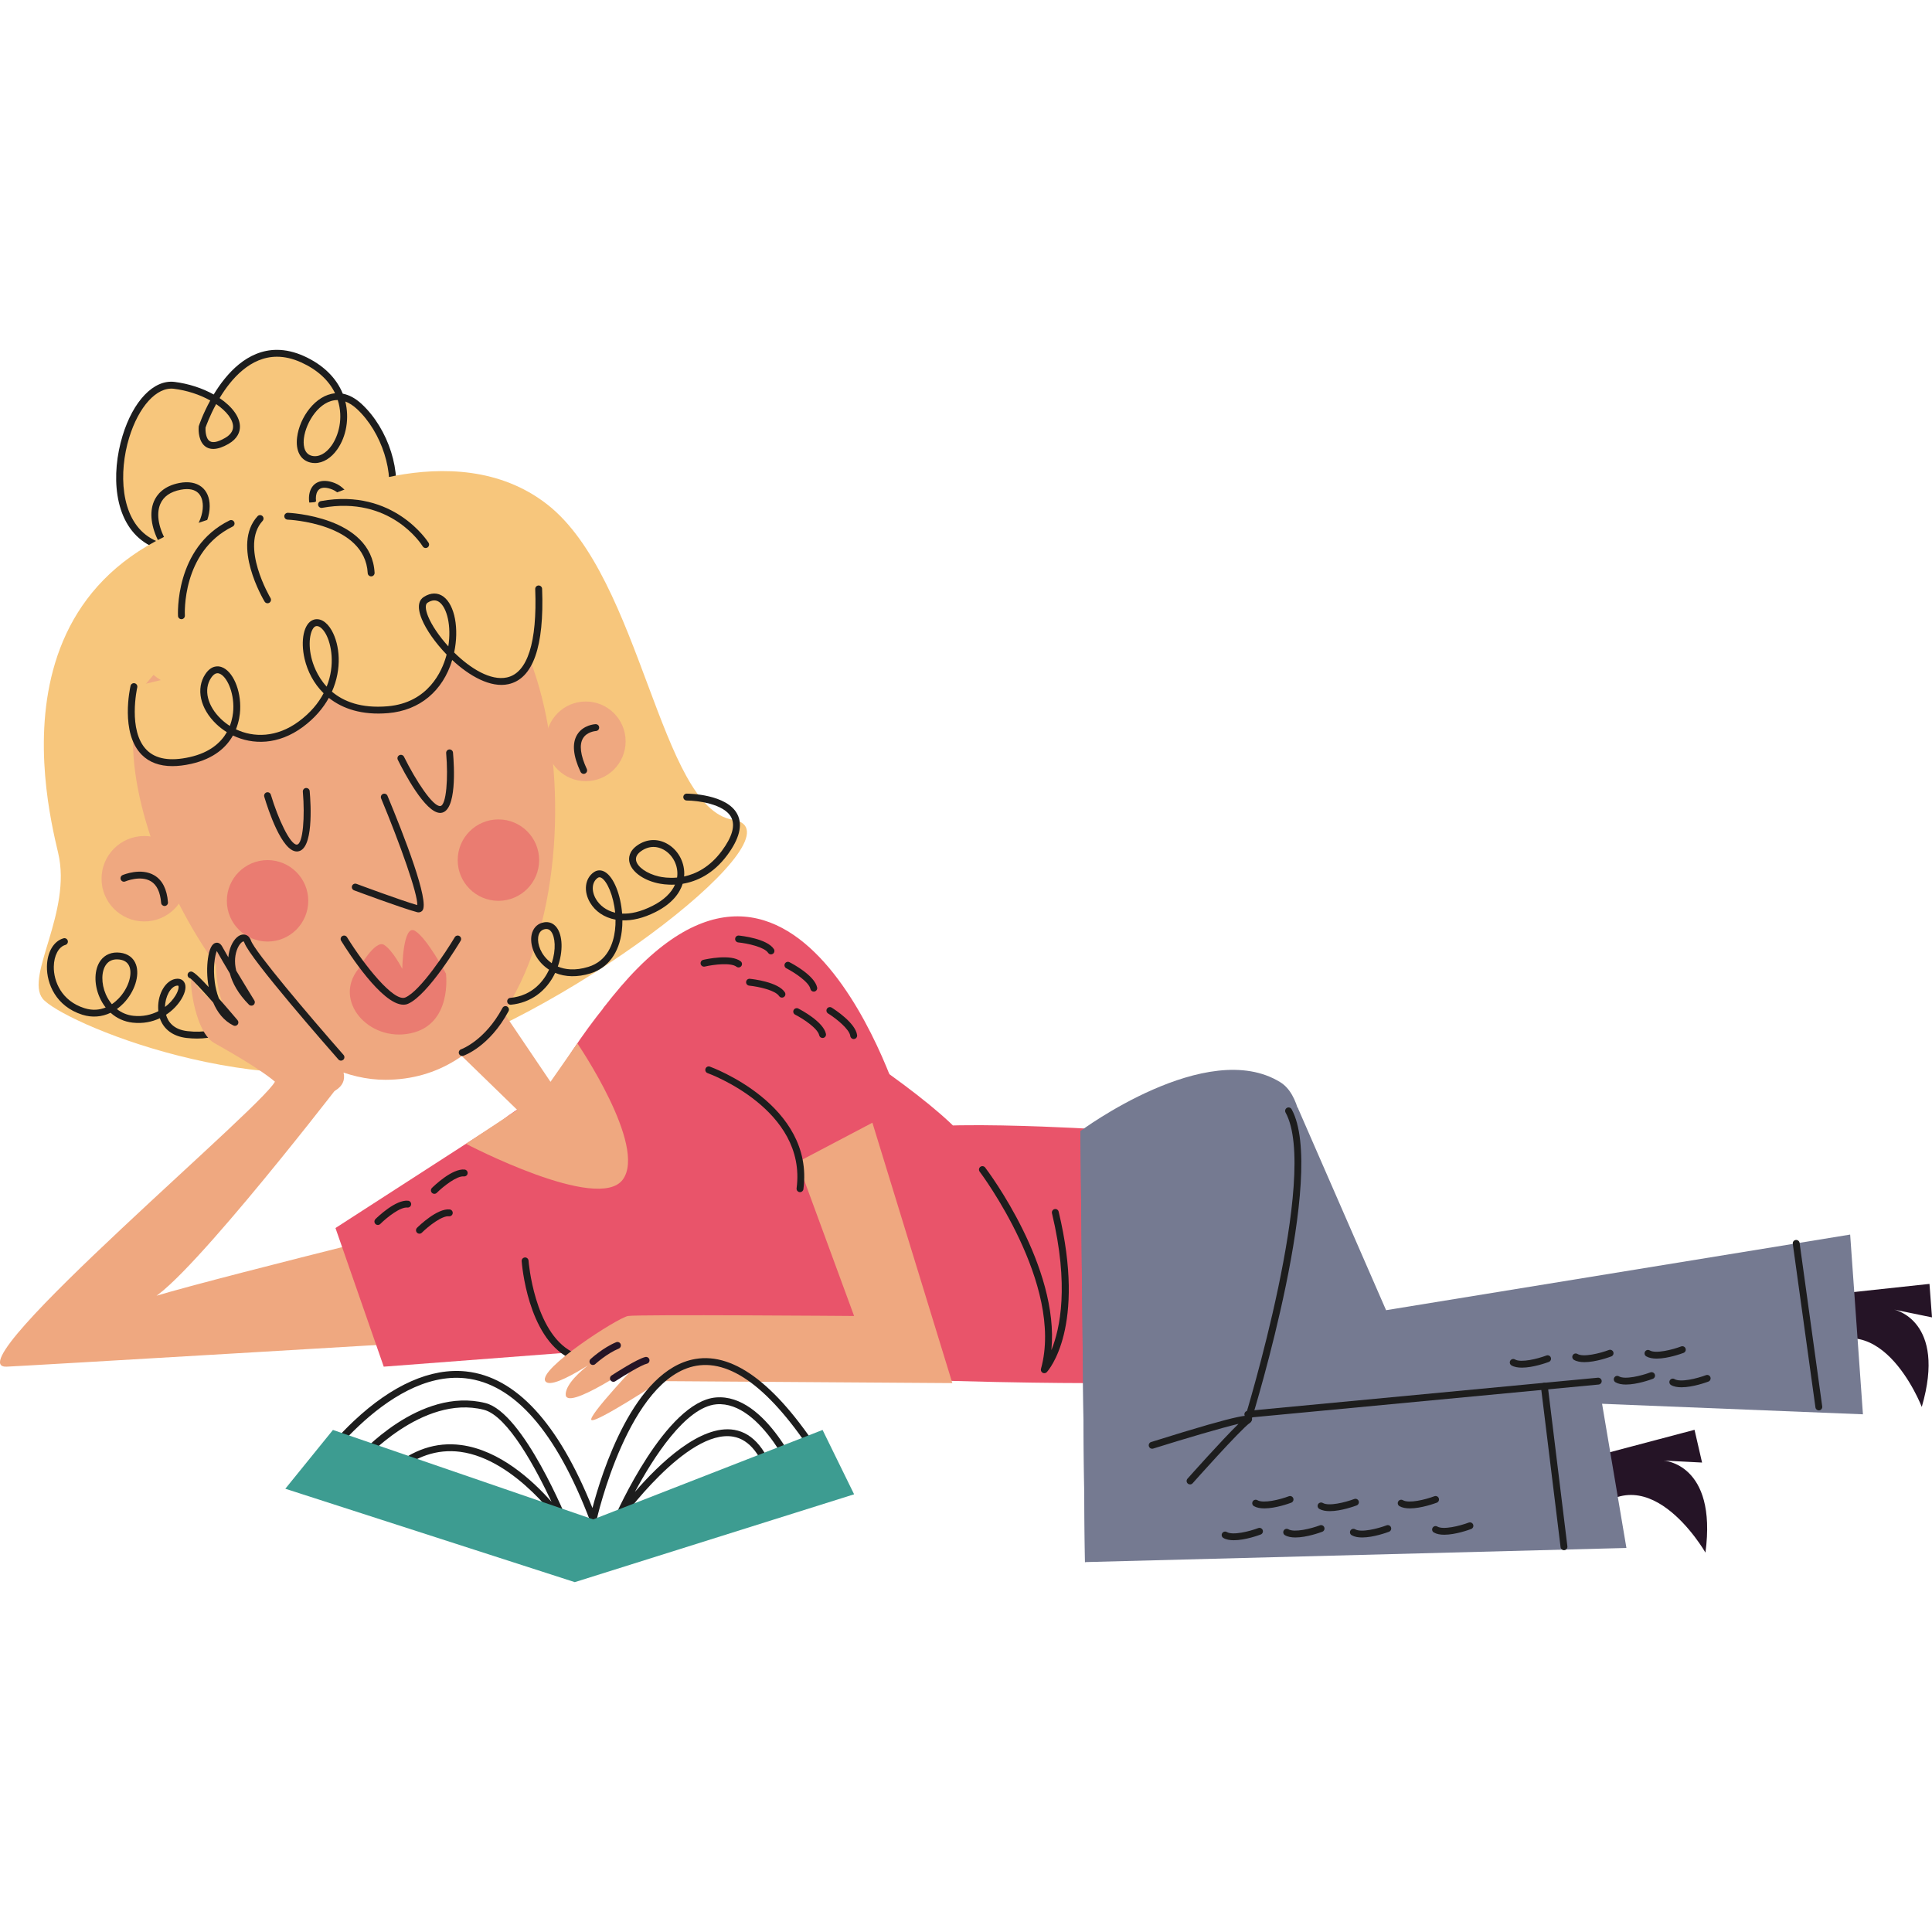 <svg width="72" height="72" viewBox="0 0 72 72" fill="none" xmlns="http://www.w3.org/2000/svg">
<g clip-path="url(#clip0_571_10907)">
<path d="M7.532 15.911C7.532 15.911 8.742 12.245 11.272 13.386C13.803 14.527 12.694 17.387 11.588 17.11C10.482 16.833 11.865 13.738 13.387 15.147C14.91 16.557 15.198 19.557 13.364 19.875C11.529 20.193 11.068 17.571 12.435 18.125C13.803 18.678 13.125 22.482 11.084 21.881C9.043 21.28 8.259 19.047 9.693 19.324C11.127 19.601 10.386 22.408 8.233 21.881C6.08 21.353 4.782 18.494 6.709 18.125C8.637 17.756 7.445 21.441 5.458 20.106C3.471 18.771 4.786 14.147 6.492 14.36C8.197 14.573 9.467 15.846 8.452 16.432C7.438 17.018 7.532 15.911 7.532 15.911Z" fill="#F7C67C"/>
<path d="M8.754 22.075C8.576 22.075 8.391 22.052 8.202 22.005C7.381 21.804 6.602 21.247 6.107 20.511C5.868 20.474 5.627 20.373 5.386 20.212C4.223 19.43 4.136 17.655 4.567 16.241C4.962 14.944 5.729 14.135 6.508 14.233C7.025 14.298 7.537 14.463 7.964 14.702C8.438 13.918 9.216 13.038 10.321 13.038C10.646 13.038 10.984 13.116 11.325 13.269C12.032 13.588 12.531 14.072 12.774 14.671C13.014 14.717 13.25 14.845 13.475 15.053C14.486 15.99 15.006 17.643 14.659 18.818C14.465 19.472 14.013 19.893 13.386 20.001C13.34 20.009 13.294 20.015 13.25 20.02C13.117 21.058 12.49 22.073 11.508 22.073C11.359 22.073 11.204 22.05 11.048 22.004C10.691 21.899 10.355 21.741 10.048 21.535C9.713 21.884 9.258 22.075 8.754 22.075L8.754 22.075ZM6.429 20.522C6.891 21.13 7.561 21.584 8.263 21.756C8.432 21.798 8.597 21.819 8.754 21.819H8.754C9.174 21.819 9.554 21.665 9.839 21.383C9.131 20.827 8.708 20.044 8.866 19.556C8.912 19.413 9.051 19.173 9.466 19.173C9.543 19.173 9.628 19.181 9.717 19.198C10.09 19.27 10.364 19.504 10.488 19.856C10.648 20.309 10.537 20.888 10.213 21.337C10.492 21.521 10.797 21.663 11.12 21.758C11.253 21.797 11.384 21.817 11.508 21.817C12.329 21.817 12.861 20.939 12.991 20.029C12.448 20.006 11.985 19.727 11.712 19.255C11.493 18.876 11.452 18.456 11.608 18.187C11.763 17.919 12.088 17.846 12.484 18.006C13.015 18.221 13.317 18.9 13.274 19.759C13.296 19.756 13.319 19.753 13.342 19.749C14.016 19.632 14.296 19.138 14.413 18.745C14.729 17.674 14.231 16.102 13.301 15.241C13.158 15.109 13.014 15.017 12.869 14.963C13.022 15.578 12.913 16.256 12.571 16.745C12.344 17.07 12.04 17.257 11.739 17.257H11.739C11.678 17.257 11.617 17.25 11.557 17.235C11.192 17.143 11.011 16.794 11.072 16.299C11.164 15.551 11.76 14.721 12.487 14.657C12.255 14.17 11.82 13.774 11.22 13.503C10.912 13.364 10.61 13.294 10.321 13.294C9.334 13.294 8.621 14.109 8.183 14.836C8.665 15.16 8.947 15.555 8.942 15.908C8.94 16.087 8.864 16.342 8.516 16.543C8.099 16.785 7.78 16.789 7.585 16.578C7.373 16.347 7.401 15.945 7.405 15.9C7.405 15.89 7.408 15.88 7.411 15.871C7.417 15.852 7.555 15.436 7.836 14.925C7.438 14.702 6.96 14.548 6.476 14.488C5.836 14.412 5.165 15.159 4.812 16.316C4.422 17.596 4.48 19.295 5.529 20C5.661 20.088 5.792 20.155 5.922 20.201C5.632 19.646 5.562 19.095 5.737 18.684C5.844 18.434 6.095 18.112 6.686 17.999C7.371 17.868 7.815 18.221 7.815 18.864C7.815 19.529 7.291 20.445 6.429 20.522ZM9.466 19.429C9.271 19.429 9.154 19.496 9.11 19.635C9 19.976 9.333 20.664 10.005 21.188C10.278 20.808 10.377 20.311 10.247 19.942C10.181 19.756 10.027 19.519 9.669 19.45C9.596 19.436 9.527 19.429 9.466 19.429ZM6.255 20.269C7.05 20.31 7.559 19.452 7.559 18.863C7.559 18.626 7.482 18.227 6.966 18.227C6.894 18.227 6.816 18.235 6.734 18.251C6.348 18.325 6.092 18.504 5.973 18.785C5.809 19.169 5.915 19.72 6.255 20.269ZM12.092 18.176C11.97 18.176 11.884 18.221 11.83 18.315C11.723 18.501 11.765 18.834 11.933 19.126C12.043 19.317 12.366 19.754 13.016 19.773C13.062 19.013 12.82 18.419 12.387 18.244C12.277 18.199 12.177 18.176 12.092 18.176ZM12.576 14.909C11.91 14.909 11.399 15.737 11.326 16.33C11.305 16.5 11.292 16.904 11.619 16.986C11.872 17.05 12.149 16.902 12.361 16.598C12.608 16.246 12.808 15.6 12.587 14.909C12.584 14.909 12.58 14.909 12.576 14.909ZM7.659 15.937C7.653 16.039 7.664 16.285 7.774 16.405C7.885 16.525 8.094 16.491 8.388 16.321C8.584 16.208 8.684 16.068 8.686 15.905C8.689 15.645 8.451 15.329 8.055 15.059C7.818 15.493 7.686 15.86 7.659 15.937Z" fill="#1D1D1D"/>
<path d="M11.717 18.716C11.717 18.716 16.879 16.051 20.396 18.8C23.913 21.549 24.588 30.125 27.313 30.549C30.039 30.973 21.54 37.602 15.638 39.45C9.737 41.298 2.234 38.055 1.585 37.211C0.936 36.366 2.687 33.987 2.168 31.789C1.649 29.59 -0.784 19.407 11.717 18.716Z" fill="#F7C67C"/>
<path d="M7.344 38.704C7.221 38.704 7.091 38.697 6.953 38.682C6.446 38.623 6.094 38.357 5.957 37.946C5.672 38.081 5.331 38.154 4.942 38.111C4.63 38.076 4.349 37.948 4.122 37.743C3.792 37.902 3.427 37.929 3.068 37.816C2.078 37.502 1.739 36.651 1.749 36.018C1.758 35.483 2.001 35.071 2.367 34.968C2.435 34.949 2.506 34.989 2.525 35.056C2.544 35.125 2.505 35.195 2.436 35.215C2.186 35.285 2.012 35.609 2.005 36.022C1.996 36.567 2.289 37.3 3.145 37.571C3.455 37.67 3.721 37.634 3.938 37.546C3.848 37.432 3.771 37.303 3.709 37.16C3.494 36.667 3.51 36.117 3.75 35.793C3.914 35.571 4.171 35.468 4.474 35.504C4.767 35.538 4.978 35.695 5.068 35.947C5.213 36.353 5.019 36.959 4.606 37.388C4.527 37.47 4.443 37.542 4.356 37.605C4.532 37.744 4.741 37.831 4.97 37.856C5.319 37.894 5.637 37.82 5.901 37.684C5.897 37.645 5.895 37.606 5.894 37.565C5.883 37.025 6.175 36.538 6.546 36.48C6.733 36.451 6.823 36.539 6.86 36.595C6.956 36.737 6.919 36.97 6.76 37.233C6.636 37.438 6.442 37.651 6.188 37.817C6.258 38.067 6.455 38.367 6.982 38.427C8.247 38.572 8.749 37.933 8.77 37.906C8.813 37.85 8.893 37.839 8.949 37.881C9.005 37.924 9.017 38.003 8.975 38.06C8.953 38.089 8.48 38.704 7.344 38.704ZM6.617 36.731C6.608 36.731 6.598 36.731 6.586 36.733C6.356 36.769 6.154 37.143 6.15 37.527C6.315 37.402 6.448 37.253 6.541 37.1C6.665 36.895 6.666 36.765 6.647 36.737C6.645 36.734 6.636 36.731 6.617 36.731ZM4.357 35.753C4.185 35.753 4.051 35.817 3.956 35.945C3.772 36.194 3.767 36.652 3.944 37.058C4.004 37.195 4.08 37.317 4.169 37.423C4.273 37.352 4.359 37.276 4.422 37.209C4.765 36.853 4.939 36.348 4.827 36.033C4.77 35.873 4.641 35.781 4.445 35.758C4.415 35.755 4.385 35.753 4.357 35.753Z" fill="#1D1D1D"/>
<path d="M12.502 40.613C12.502 40.613 6.132 48.866 5.376 48.461C5.145 48.337 17.225 45.362 17.225 45.362L17.057 49.945C17.057 49.945 0.653 50.921 0.242 50.932C-1.867 50.992 10.495 40.675 10.26 40.242C10.025 39.808 12.502 40.613 12.502 40.613Z" fill="#EFA880"/>
<path d="M18.674 41.781L12.502 45.765L14.301 50.932L22.39 50.314C22.39 50.314 24.464 37.21 18.674 41.781Z" fill="#E9546A"/>
<path d="M40.434 42.056C40.434 42.056 29.75 41.452 35.245 42.913C39.832 44.134 25.819 34.35 24.183 35.773C20.682 38.819 17.14 46.169 18.275 48.861C19.41 51.553 40.434 51.544 40.434 51.544L40.434 42.056Z" fill="#E9546A"/>
<path d="M5.409 25.523C5.409 25.523 10.591 18.81 17.222 21.486C22.183 23.489 22.314 40.226 14.367 40.241C8.733 40.252 3.338 29.288 5.409 25.523Z" fill="#EFA880"/>
<path d="M15.598 34.001C15.579 34.001 15.56 33.999 15.541 33.993C15.002 33.853 13.269 33.207 13.196 33.18C13.129 33.155 13.096 33.081 13.12 33.015C13.145 32.948 13.219 32.915 13.285 32.939C13.303 32.946 14.964 33.565 15.55 33.73C15.579 33.337 14.909 31.449 14.203 29.754C14.176 29.689 14.207 29.614 14.273 29.587C14.337 29.561 14.413 29.591 14.44 29.656C15.047 31.115 16.023 33.611 15.74 33.937C15.703 33.979 15.653 34.001 15.598 34.001Z" fill="#1D1D1D"/>
<path d="M11.063 31.732C10.502 31.732 9.993 30.175 9.848 29.69C9.828 29.622 9.867 29.551 9.935 29.53C10.002 29.511 10.074 29.549 10.094 29.617C10.365 30.523 10.813 31.476 11.058 31.476C11.061 31.476 11.064 31.476 11.068 31.475C11.296 31.45 11.366 30.416 11.286 29.505C11.28 29.434 11.332 29.372 11.402 29.366C11.474 29.363 11.535 29.412 11.541 29.482C11.586 29.993 11.686 31.665 11.096 31.73C11.085 31.731 11.074 31.732 11.063 31.732Z" fill="#1D1D1D"/>
<path d="M16.405 30.295C15.848 30.295 15.058 28.785 14.825 28.315C14.794 28.251 14.82 28.174 14.883 28.143C14.947 28.112 15.024 28.138 15.055 28.201C15.503 29.107 16.138 30.068 16.409 30.039C16.637 30.013 16.707 28.98 16.627 28.068C16.621 27.998 16.673 27.936 16.744 27.929C16.814 27.926 16.876 27.976 16.882 28.046C16.927 28.556 17.028 30.228 16.437 30.293C16.426 30.295 16.416 30.295 16.405 30.295Z" fill="#1D1D1D"/>
<path d="M5.376 34.34C6.255 34.34 6.967 33.627 6.967 32.748C6.967 31.869 6.255 31.156 5.376 31.156C4.497 31.156 3.784 31.869 3.784 32.748C3.784 33.627 4.497 34.34 5.376 34.34Z" fill="#EFA880"/>
<path d="M21.83 29.112C22.65 29.112 23.315 28.447 23.315 27.628C23.315 26.808 22.65 26.143 21.83 26.143C21.011 26.143 20.346 26.808 20.346 27.628C20.346 28.447 21.011 29.112 21.83 29.112Z" fill="#EFA880"/>
<path d="M6.132 33.764C6.066 33.764 6.01 33.713 6.005 33.646C5.973 33.247 5.845 32.977 5.623 32.843C5.236 32.609 4.675 32.846 4.67 32.848C4.605 32.877 4.53 32.846 4.502 32.781C4.474 32.716 4.504 32.64 4.569 32.612C4.597 32.6 5.256 32.323 5.756 32.624C6.052 32.803 6.222 33.139 6.26 33.625C6.266 33.696 6.213 33.758 6.143 33.763C6.139 33.763 6.136 33.764 6.132 33.764Z" fill="#1D1D1D"/>
<path d="M21.752 28.84C21.704 28.84 21.658 28.812 21.636 28.766C21.356 28.168 21.313 27.702 21.508 27.381C21.731 27.012 22.176 26.988 22.195 26.987C22.271 26.988 22.326 27.039 22.329 27.11C22.332 27.18 22.277 27.24 22.207 27.243C22.201 27.244 21.876 27.264 21.726 27.515C21.582 27.755 21.631 28.15 21.868 28.657C21.898 28.721 21.87 28.797 21.806 28.827C21.789 28.836 21.77 28.84 21.752 28.84Z" fill="#1D1D1D"/>
<path d="M9.971 35.089C10.809 35.089 11.488 34.409 11.488 33.571C11.488 32.733 10.809 32.054 9.971 32.054C9.133 32.054 8.454 32.733 8.454 33.571C8.454 34.409 9.133 35.089 9.971 35.089Z" fill="#EA7C71"/>
<path d="M18.575 33.571C19.413 33.571 20.092 32.892 20.092 32.054C20.092 31.216 19.413 30.537 18.575 30.537C17.737 30.537 17.057 31.216 17.057 32.054C17.057 32.892 17.737 33.571 18.575 33.571Z" fill="#EA7C71"/>
<path d="M58.649 54.476L63.15 53.285L63.431 54.505L61.993 54.431C61.993 54.431 64 54.531 63.557 57.861C63.557 57.861 61.283 53.882 59.018 56.755L58.649 54.476Z" fill="#251426"/>
<path d="M67.277 48.345L71.906 47.847L72 49.095L70.59 48.805C70.59 48.805 72.558 49.207 71.619 52.432C71.619 52.432 69.971 48.156 67.298 50.654L67.277 48.345Z" fill="#251426"/>
<path d="M44.414 43.109V51.7L69.426 52.707L68.95 46.009L51.655 48.827L48.36 41.273L44.414 43.109Z" fill="#757A91"/>
<path d="M40.263 42.152L40.434 58.215L60.612 57.688L59.562 51.47L46.006 51.047L46.675 40.989L40.263 42.152Z" fill="#757A91"/>
<path d="M18.511 37.35L20.515 40.316L21.516 38.882C21.516 38.882 24.124 42.7 23.212 43.956C22.299 45.212 17.365 42.626 17.365 42.626L19.275 41.362L16.744 38.903L18.511 37.35Z" fill="#EFA880"/>
<path d="M12.534 39.46C12.534 39.46 9.528 36.426 9.152 35.361C8.776 34.296 8.491 36.668 9.6 37.586C9.6 37.586 8.338 35.778 8.171 35.34C8.004 34.901 7.795 37.825 9.09 38.305C9.09 38.305 7.377 36.99 7.189 36.509C7.001 36.029 7.168 38.41 7.983 38.869C8.797 39.329 10.217 40.143 10.552 40.623C10.886 41.104 13.722 40.991 12.534 39.46Z" fill="#EFA880"/>
<path d="M13.357 36.108C13.357 36.108 13.982 35.006 14.312 35.212C14.642 35.418 14.992 36.108 14.992 36.108C14.992 36.108 15.013 34.415 15.466 34.69C15.919 34.965 16.62 36.286 16.62 36.286C16.62 36.286 16.867 38.179 15.301 38.509C13.735 38.839 12.402 37.293 13.357 36.108Z" fill="#EA7C71"/>
<path d="M15.034 37.442C14.229 37.442 12.973 35.481 12.714 35.061C12.677 35.001 12.695 34.922 12.755 34.885C12.815 34.848 12.894 34.866 12.932 34.926C13.578 35.971 14.682 37.358 15.107 37.172C15.668 36.927 16.625 35.469 16.947 34.928C16.983 34.867 17.062 34.847 17.122 34.884C17.183 34.92 17.203 34.999 17.167 35.059C17.118 35.142 15.96 37.078 15.209 37.407C15.154 37.431 15.096 37.442 15.034 37.442Z" fill="#1D1D1D"/>
<path d="M16.634 19.038C16.634 19.038 21.748 21.983 18.575 23.92C15.401 25.857 4.34 27.156 5.468 24.019C6.596 20.883 10.067 17.931 16.634 19.038Z" fill="#F7C67C"/>
<path d="M4.99 25.588C4.99 25.588 4.206 28.989 7.099 28.34C9.993 27.692 8.548 24.011 7.759 25.194C6.97 26.377 9.148 28.517 11.213 26.987C13.279 25.457 12.378 22.96 11.711 23.223C11.044 23.485 11.306 26.718 14.457 26.448C17.608 26.179 17.222 21.487 15.863 22.354C14.86 22.994 20.348 29.112 20.075 21.947" fill="#F7C67C"/>
<path d="M6.424 28.551C5.945 28.551 5.563 28.41 5.283 28.129C4.472 27.313 4.849 25.631 4.865 25.56C4.881 25.49 4.95 25.447 5.019 25.463C5.088 25.479 5.131 25.548 5.115 25.617C5.111 25.633 4.754 27.234 5.465 27.948C5.804 28.289 6.344 28.379 7.071 28.215C7.83 28.045 8.237 27.666 8.454 27.286C8.311 27.198 8.18 27.097 8.063 26.985C7.458 26.409 7.293 25.661 7.652 25.123C7.872 24.793 8.121 24.814 8.25 24.857C8.672 24.996 8.987 25.715 8.95 26.459C8.942 26.634 8.907 26.897 8.793 27.179C9.447 27.49 10.309 27.497 11.137 26.884C11.574 26.56 11.869 26.199 12.06 25.835C11.689 25.47 11.459 25.012 11.352 24.558C11.19 23.863 11.324 23.238 11.664 23.104C11.907 23.007 12.176 23.161 12.367 23.504C12.662 24.037 12.752 24.919 12.37 25.776C12.798 26.139 13.452 26.406 14.446 26.321C15.973 26.19 16.476 24.986 16.622 24.474C16.63 24.447 16.637 24.419 16.644 24.392C16.22 23.954 15.881 23.466 15.721 23.077C15.509 22.564 15.643 22.342 15.794 22.246C16.053 22.08 16.314 22.077 16.528 22.236C16.953 22.553 17.113 23.436 16.925 24.316C17.528 24.911 18.283 25.379 18.892 25.246C19.658 25.079 20.022 23.94 19.946 21.952C19.944 21.881 19.999 21.822 20.07 21.819C20.138 21.818 20.2 21.871 20.203 21.942C20.285 24.101 19.863 25.297 18.947 25.497C18.283 25.642 17.495 25.195 16.853 24.597C16.503 25.756 15.637 26.476 14.468 26.576C13.492 26.66 12.765 26.413 12.255 26.007C12.042 26.392 11.729 26.764 11.289 27.09C10.37 27.77 9.411 27.76 8.681 27.41C8.438 27.843 7.981 28.274 7.127 28.466C6.874 28.523 6.639 28.551 6.424 28.551ZM8.107 25.089C8.049 25.089 7.963 25.119 7.865 25.265C7.578 25.696 7.729 26.312 8.24 26.799C8.338 26.893 8.447 26.978 8.565 27.053C8.658 26.815 8.687 26.594 8.694 26.446C8.727 25.785 8.444 25.191 8.169 25.1C8.157 25.096 8.135 25.089 8.107 25.089ZM11.809 23.332C11.791 23.332 11.774 23.335 11.758 23.341C11.595 23.406 11.456 23.878 11.602 24.499C11.655 24.724 11.802 25.185 12.174 25.589C12.498 24.782 12.35 24.002 12.143 23.628C12.039 23.442 11.914 23.332 11.809 23.332ZM16.184 22.375C16.106 22.375 16.022 22.404 15.932 22.462C15.839 22.521 15.848 22.714 15.958 22.98C16.091 23.302 16.363 23.707 16.707 24.088C16.828 23.325 16.657 22.652 16.376 22.442C16.316 22.397 16.252 22.375 16.184 22.375Z" fill="#1D1D1D"/>
<path d="M40.263 42.152C40.263 42.152 44.983 38.637 47.716 40.333C50.449 42.029 45.914 56.72 45.914 56.72L40.434 58.215L40.263 42.152Z" fill="#757A91"/>
<path d="M46.504 53.05C46.491 53.05 46.478 53.048 46.466 53.044C46.398 53.024 46.36 52.952 46.381 52.884C46.409 52.793 49.18 43.764 47.909 41.461C47.875 41.399 47.898 41.321 47.959 41.287C48.022 41.252 48.099 41.275 48.134 41.337C49.457 43.735 46.742 52.584 46.626 52.96C46.609 53.015 46.558 53.05 46.504 53.05Z" fill="#1D1D1D"/>
<path d="M44.35 55.32C44.32 55.32 44.289 55.309 44.265 55.288C44.212 55.241 44.207 55.16 44.254 55.107C44.315 55.039 45.533 53.669 46.157 53.062C45.532 53.209 44.192 53.603 42.976 53.984C42.908 54.005 42.837 53.968 42.816 53.9C42.794 53.833 42.832 53.761 42.899 53.74C46.531 52.601 46.587 52.709 46.646 52.826C46.659 52.851 46.693 52.941 46.58 53.025C46.185 53.32 44.463 55.258 44.446 55.277C44.42 55.306 44.385 55.32 44.35 55.32Z" fill="#1D1D1D"/>
<path d="M67.782 52.56C67.719 52.56 67.664 52.514 67.656 52.449L66.812 46.354C66.802 46.284 66.851 46.22 66.921 46.21C66.989 46.201 67.056 46.249 67.066 46.319L67.909 52.414C67.919 52.484 67.87 52.549 67.8 52.559C67.794 52.559 67.788 52.56 67.782 52.56Z" fill="#1D1D1D"/>
<path d="M22.116 50.825C21.784 50.825 21.476 50.751 21.194 50.602C19.661 49.797 19.45 47.113 19.441 46.999C19.436 46.929 19.489 46.867 19.56 46.862C19.63 46.856 19.692 46.91 19.697 46.981C19.699 47.007 19.906 49.637 21.313 50.376C21.967 50.719 22.793 50.602 23.768 50.029C23.829 49.993 23.907 50.013 23.943 50.074C23.979 50.135 23.959 50.214 23.898 50.249C23.246 50.633 22.65 50.825 22.116 50.825Z" fill="#1D1D1D"/>
<path d="M38.918 51.175C38.896 51.175 38.875 51.17 38.855 51.159C38.804 51.13 38.779 51.07 38.794 51.013C39.664 47.871 36.541 43.706 36.51 43.665C36.467 43.608 36.478 43.528 36.534 43.485C36.59 43.443 36.671 43.454 36.714 43.51C36.836 43.671 39.486 47.207 39.182 50.316C39.508 49.514 39.849 47.91 39.204 45.215C39.188 45.146 39.23 45.077 39.299 45.06C39.368 45.043 39.437 45.086 39.453 45.155C40.489 49.477 39.073 51.068 39.012 51.134C38.987 51.161 38.953 51.175 38.918 51.175Z" fill="#1D1D1D"/>
<path d="M46.504 52.835C46.438 52.835 46.382 52.785 46.376 52.719C46.369 52.648 46.421 52.586 46.491 52.579L59.55 51.343C59.616 51.339 59.683 51.388 59.69 51.458C59.697 51.529 59.645 51.591 59.574 51.598L46.516 52.834C46.512 52.835 46.508 52.835 46.504 52.835Z" fill="#1D1D1D"/>
<path d="M31.487 38.502L35.491 51.544L24.61 51.47C24.61 51.47 22.238 53.024 22.046 52.922C21.853 52.821 23.833 50.741 23.833 50.741C23.833 50.741 21.018 52.681 21.082 51.939C21.146 51.197 23.011 50.139 23.011 50.139C23.011 50.139 20.6 51.915 20.322 51.47C20.044 51.025 23.021 49.107 23.405 49.043C23.79 48.979 31.83 49.043 31.83 49.043L28.732 40.613L31.487 38.502Z" fill="#EFA880"/>
<path d="M27.838 44.3L33.59 41.273C33.59 41.273 29.649 28.086 22.465 37.597C22.465 37.597 25.231 39.378 27.838 44.3Z" fill="#E9546A"/>
<path d="M29.814 44.428C29.809 44.428 29.803 44.428 29.797 44.427C29.727 44.418 29.678 44.353 29.687 44.283C30.075 41.339 26.407 40.005 26.37 39.992C26.303 39.968 26.268 39.895 26.292 39.828C26.315 39.761 26.388 39.726 26.455 39.75C26.494 39.764 30.356 41.166 29.941 44.317C29.933 44.381 29.878 44.428 29.814 44.428Z" fill="#1D1D1D"/>
<path d="M22.107 56.751C22.054 56.751 22.006 56.718 21.987 56.668C20.723 53.345 19.16 51.561 17.343 51.364C14.36 51.046 11.643 55.147 11.616 55.189C11.577 55.248 11.498 55.264 11.438 55.226C11.379 55.187 11.363 55.108 11.401 55.048C11.408 55.038 12.11 53.97 13.183 52.959C14.617 51.609 16.064 50.969 17.37 51.11C19.219 51.309 20.802 53.021 22.079 56.199C22.413 54.924 23.613 51.042 25.907 50.646C27.395 50.389 29.029 51.665 30.763 54.44C30.801 54.5 30.783 54.579 30.723 54.616C30.663 54.654 30.584 54.636 30.546 54.576C28.873 51.898 27.328 50.66 25.951 50.898C23.429 51.334 22.244 56.597 22.232 56.651C22.22 56.706 22.173 56.747 22.116 56.751C22.113 56.751 22.11 56.751 22.107 56.751Z" fill="#1D1D1D"/>
<path d="M23.011 56.751C22.989 56.751 22.967 56.745 22.948 56.734C22.89 56.702 22.867 56.632 22.893 56.572C22.971 56.395 24.81 52.239 26.679 52.079C28.564 51.919 29.878 55.052 29.933 55.186C29.96 55.251 29.928 55.326 29.863 55.353C29.798 55.381 29.723 55.349 29.696 55.283C29.683 55.252 28.404 52.198 26.701 52.334C25.543 52.434 24.333 54.348 23.66 55.601C24.56 54.56 26.101 53.068 27.368 53.287C28.082 53.412 28.608 54.055 28.93 55.2C28.949 55.268 28.909 55.339 28.841 55.358C28.774 55.377 28.702 55.337 28.683 55.269C28.39 54.227 27.933 53.646 27.324 53.54C25.596 53.239 23.14 56.662 23.115 56.697C23.09 56.732 23.051 56.751 23.011 56.751Z" fill="#1D1D1D"/>
<path d="M21.082 56.975C21.041 56.975 21 56.955 20.975 56.919C20.959 56.893 19.251 54.382 17.15 54.105C16.292 53.994 15.475 54.27 14.723 54.928C14.669 54.974 14.588 54.969 14.542 54.916C14.495 54.862 14.501 54.782 14.554 54.735C15.364 54.026 16.249 53.728 17.184 53.852C18.622 54.041 19.849 55.17 20.554 55.969C19.986 54.758 18.928 52.763 18.028 52.537C15.726 51.957 13.504 54.471 13.482 54.496C13.435 54.549 13.354 54.555 13.301 54.509C13.248 54.462 13.242 54.381 13.288 54.328C13.383 54.219 15.635 51.672 18.091 52.288C19.512 52.645 21.132 56.63 21.201 56.799C21.225 56.86 21.2 56.929 21.142 56.96C21.123 56.971 21.102 56.975 21.082 56.975Z" fill="#1D1D1D"/>
<path d="M10.633 55.481L21.421 58.962L31.83 55.688L30.655 53.29L22.107 56.623L12.408 53.29L10.633 55.481Z" fill="#3D9C91"/>
<path d="M58.285 57.771C58.221 57.771 58.166 57.724 58.158 57.658L57.425 51.676C57.416 51.606 57.467 51.542 57.537 51.534C57.606 51.523 57.671 51.575 57.68 51.645L58.412 57.627C58.421 57.697 58.371 57.761 58.301 57.77C58.295 57.771 58.29 57.771 58.285 57.771Z" fill="#1D1D1D"/>
<path d="M19.029 37.443C18.964 37.443 18.908 37.394 18.902 37.327C18.895 37.257 18.947 37.194 19.017 37.188C19.871 37.107 20.283 36.52 20.463 36.138C20.367 36.077 20.279 36.005 20.197 35.922C19.867 35.584 19.718 35.103 19.834 34.754C19.905 34.541 20.065 34.405 20.284 34.371C20.464 34.343 20.625 34.409 20.74 34.557C20.974 34.86 20.989 35.455 20.788 36.02C21.055 36.133 21.428 36.185 21.926 36.032C22.636 35.814 22.858 35.169 22.919 34.667C22.935 34.535 22.941 34.402 22.939 34.272C22.505 34.193 22.179 33.953 21.994 33.644C21.739 33.219 21.795 32.74 22.127 32.507C22.257 32.415 22.407 32.412 22.548 32.497C22.88 32.696 23.131 33.352 23.185 34.047C23.499 34.063 23.877 33.981 24.318 33.758C24.735 33.548 25.022 33.275 25.156 32.967C24.861 32.982 24.624 32.941 24.496 32.912C23.939 32.785 23.52 32.463 23.453 32.113C23.428 31.979 23.434 31.721 23.76 31.498C24.096 31.268 24.49 31.244 24.842 31.433C25.248 31.65 25.506 32.095 25.5 32.567C25.5 32.597 25.498 32.629 25.495 32.664C25.937 32.569 26.453 32.314 26.899 31.712C27.287 31.189 27.406 30.77 27.254 30.467C26.995 29.95 25.967 29.834 25.592 29.833C25.521 29.832 25.464 29.775 25.465 29.704C25.465 29.634 25.522 29.576 25.593 29.576H25.593C25.655 29.577 27.101 29.59 27.483 30.352C27.682 30.749 27.555 31.258 27.105 31.865C26.576 32.579 25.955 32.85 25.441 32.936C25.338 33.262 25.074 33.663 24.433 33.987C23.972 34.22 23.555 34.312 23.195 34.299C23.196 34.433 23.189 34.567 23.173 34.697C23.074 35.514 22.657 36.075 22.001 36.277C21.522 36.424 21.068 36.414 20.69 36.256C20.364 36.943 19.768 37.374 19.041 37.443C19.037 37.443 19.033 37.443 19.029 37.443ZM20.364 34.621C20.351 34.621 20.337 34.622 20.323 34.624C20.2 34.643 20.117 34.714 20.077 34.835C20.004 35.056 20.084 35.439 20.381 35.743C20.428 35.791 20.487 35.844 20.561 35.895C20.73 35.388 20.691 34.912 20.538 34.715C20.489 34.651 20.433 34.621 20.364 34.621ZM22.342 32.693C22.315 32.693 22.294 32.703 22.274 32.717C22.055 32.871 22.03 33.206 22.214 33.513C22.349 33.738 22.588 33.934 22.925 34.013C22.865 33.376 22.625 32.842 22.417 32.717C22.387 32.699 22.363 32.693 22.342 32.693ZM24.354 31.563C24.201 31.563 24.048 31.612 23.905 31.71C23.748 31.817 23.681 31.937 23.705 32.066C23.751 32.309 24.108 32.56 24.553 32.663C24.68 32.692 24.927 32.733 25.233 32.704C25.24 32.658 25.244 32.611 25.244 32.563C25.249 32.192 25.039 31.829 24.721 31.659C24.602 31.595 24.477 31.563 24.354 31.563Z" fill="#1D1D1D"/>
<path d="M12.707 39.527C12.672 39.527 12.636 39.512 12.611 39.483C12.274 39.1 9.31 35.72 9.108 35.133C9.096 35.096 9.081 35.084 9.076 35.083C9.037 35.083 8.934 35.157 8.853 35.341C8.758 35.557 8.723 35.846 8.803 36.173C9.133 36.724 9.473 37.274 9.478 37.283C9.512 37.338 9.5 37.41 9.448 37.451C9.397 37.492 9.324 37.487 9.278 37.441C8.882 37.042 8.662 36.642 8.565 36.275C8.379 35.964 8.197 35.654 8.079 35.441C8.01 35.607 7.931 36.055 8.005 36.606C8.027 36.771 8.072 36.992 8.158 37.212C8.35 37.431 8.58 37.697 8.854 38.02C8.893 38.067 8.894 38.134 8.857 38.182C8.819 38.23 8.754 38.245 8.699 38.218C8.34 38.041 8.098 37.725 7.945 37.362C7.534 36.898 7.188 36.525 7.09 36.46C7.045 36.45 7.007 36.415 6.995 36.367C6.978 36.298 7.019 36.228 7.088 36.211C7.151 36.195 7.218 36.179 7.777 36.786C7.706 36.406 7.707 36.025 7.749 35.725C7.8 35.36 7.901 35.161 8.048 35.135C8.101 35.125 8.203 35.131 8.283 35.279C8.341 35.386 8.419 35.523 8.509 35.677C8.523 35.513 8.562 35.365 8.618 35.237C8.733 34.977 8.914 34.816 9.088 34.827C9.208 34.832 9.304 34.913 9.351 35.049C9.491 35.458 11.493 37.823 12.803 39.314C12.85 39.367 12.845 39.448 12.792 39.495C12.768 39.516 12.738 39.527 12.707 39.527Z" fill="#1D1D1D"/>
<path d="M48.277 57.297C48.129 57.297 47.991 57.274 47.887 57.213C47.826 57.178 47.805 57.099 47.841 57.038C47.877 56.977 47.955 56.957 48.016 56.992C48.238 57.122 48.852 56.971 49.187 56.845C49.253 56.82 49.327 56.853 49.352 56.919C49.377 56.986 49.344 57.059 49.277 57.084C49.203 57.112 48.697 57.297 48.277 57.297Z" fill="#1D1D1D"/>
<path d="M49.557 56.316C49.409 56.316 49.272 56.293 49.167 56.233C49.106 56.197 49.086 56.118 49.121 56.057C49.157 55.997 49.236 55.976 49.297 56.011C49.519 56.142 50.133 55.99 50.468 55.864C50.534 55.839 50.608 55.872 50.633 55.938C50.658 56.005 50.624 56.078 50.558 56.103C50.484 56.131 49.977 56.316 49.557 56.316Z" fill="#1D1D1D"/>
<path d="M47.121 56.213C46.972 56.213 46.835 56.19 46.731 56.13C46.67 56.094 46.649 56.016 46.685 55.954C46.721 55.893 46.799 55.873 46.86 55.908C47.083 56.038 47.697 55.887 48.031 55.761C48.097 55.736 48.171 55.769 48.196 55.835C48.221 55.902 48.188 55.975 48.121 56.001C48.047 56.029 47.541 56.213 47.121 56.213Z" fill="#1D1D1D"/>
<path d="M29.142 37.178C29.1 37.178 29.059 37.157 29.034 37.12C28.893 36.905 28.276 36.768 27.92 36.732C27.85 36.725 27.798 36.662 27.805 36.592C27.812 36.521 27.875 36.469 27.946 36.477C28.052 36.487 28.994 36.593 29.248 36.979C29.287 37.038 29.271 37.118 29.212 37.157C29.19 37.171 29.166 37.178 29.142 37.178Z" fill="#1D1D1D"/>
<path d="M28.733 35.567C28.691 35.567 28.65 35.547 28.626 35.509C28.484 35.294 27.867 35.157 27.511 35.121C27.441 35.114 27.39 35.051 27.397 34.981C27.404 34.911 27.465 34.858 27.537 34.866C27.643 34.877 28.586 34.982 28.84 35.369C28.878 35.428 28.862 35.508 28.803 35.546C28.782 35.56 28.757 35.567 28.733 35.567Z" fill="#1D1D1D"/>
<path d="M30.326 36.955C30.267 36.955 30.214 36.914 30.201 36.853C30.148 36.601 29.623 36.249 29.305 36.086C29.242 36.053 29.217 35.976 29.249 35.913C29.281 35.851 29.359 35.826 29.421 35.858C29.517 35.906 30.356 36.348 30.452 36.8C30.466 36.869 30.422 36.937 30.353 36.952C30.344 36.954 30.335 36.955 30.326 36.955Z" fill="#1D1D1D"/>
<path d="M27.524 36.054C27.497 36.054 27.469 36.046 27.446 36.027C27.242 35.87 26.614 35.94 26.266 36.021C26.197 36.037 26.128 35.994 26.112 35.925C26.096 35.856 26.138 35.788 26.207 35.771C26.312 35.747 27.237 35.541 27.603 35.825C27.659 35.868 27.669 35.949 27.625 36.005C27.6 36.037 27.562 36.054 27.524 36.054Z" fill="#1D1D1D"/>
<path d="M16.188 44.49C16.154 44.49 16.122 44.477 16.096 44.452C16.047 44.402 16.047 44.321 16.097 44.271C16.173 44.196 16.854 43.537 17.314 43.586C17.384 43.594 17.435 43.657 17.427 43.728C17.42 43.798 17.357 43.847 17.286 43.841C17.03 43.814 16.532 44.202 16.278 44.453C16.253 44.478 16.22 44.49 16.188 44.49Z" fill="#1D1D1D"/>
<path d="M14.082 45.651C14.049 45.651 14.016 45.638 13.991 45.613C13.941 45.563 13.942 45.482 13.992 45.432C14.068 45.356 14.748 44.699 15.209 44.747C15.279 44.755 15.33 44.818 15.322 44.888C15.314 44.959 15.251 45.008 15.181 45.002C14.922 44.973 14.426 45.362 14.172 45.614C14.147 45.639 14.114 45.651 14.082 45.651Z" fill="#1D1D1D"/>
<path d="M15.631 45.976C15.598 45.976 15.565 45.964 15.54 45.938C15.491 45.888 15.491 45.807 15.541 45.757C15.617 45.682 16.296 45.024 16.758 45.072C16.828 45.08 16.879 45.143 16.871 45.214C16.864 45.284 16.8 45.334 16.73 45.327C16.474 45.3 15.975 45.688 15.721 45.939C15.697 45.964 15.664 45.976 15.631 45.976Z" fill="#1D1D1D"/>
<path d="M30.655 38.682C30.595 38.682 30.542 38.641 30.529 38.581C30.476 38.329 29.951 37.976 29.633 37.813C29.57 37.781 29.545 37.704 29.577 37.641C29.61 37.578 29.687 37.554 29.75 37.585C29.845 37.634 30.684 38.075 30.78 38.528C30.795 38.597 30.75 38.665 30.681 38.68C30.672 38.681 30.663 38.682 30.655 38.682Z" fill="#1D1D1D"/>
<path d="M31.814 38.722C31.751 38.722 31.696 38.674 31.688 38.609C31.656 38.353 31.163 37.958 30.86 37.769C30.8 37.731 30.781 37.652 30.819 37.592C30.856 37.532 30.935 37.514 30.995 37.551C31.086 37.608 31.885 38.119 31.942 38.578C31.95 38.648 31.901 38.712 31.83 38.721C31.825 38.721 31.82 38.722 31.814 38.722Z" fill="#1D1D1D"/>
<path d="M50.763 57.297C50.614 57.297 50.477 57.274 50.373 57.213C50.312 57.178 50.291 57.099 50.327 57.038C50.363 56.977 50.441 56.957 50.502 56.992C50.724 57.123 51.338 56.971 51.673 56.845C51.739 56.82 51.813 56.853 51.838 56.919C51.863 56.986 51.83 57.059 51.763 57.084C51.689 57.112 51.183 57.297 50.763 57.297Z" fill="#1D1D1D"/>
<path d="M52.544 56.213C52.395 56.213 52.258 56.19 52.154 56.13C52.093 56.094 52.072 56.016 52.108 55.954C52.144 55.893 52.222 55.873 52.283 55.908C52.506 56.038 53.119 55.887 53.454 55.761C53.52 55.736 53.594 55.769 53.619 55.835C53.644 55.902 53.611 55.975 53.544 56.001C53.47 56.029 52.964 56.213 52.544 56.213Z" fill="#1D1D1D"/>
<path d="M62.665 51.7C62.517 51.7 62.38 51.678 62.276 51.617C62.215 51.581 62.194 51.503 62.23 51.442C62.266 51.38 62.344 51.359 62.405 51.395C62.627 51.526 63.241 51.374 63.576 51.248C63.642 51.223 63.716 51.256 63.741 51.322C63.766 51.389 63.732 51.463 63.666 51.488C63.592 51.516 63.086 51.7 62.665 51.7Z" fill="#1D1D1D"/>
<path d="M61.74 50.631C61.592 50.631 61.455 50.608 61.351 50.547C61.29 50.511 61.269 50.433 61.305 50.372C61.34 50.311 61.419 50.29 61.48 50.326C61.702 50.456 62.316 50.304 62.65 50.178C62.718 50.154 62.791 50.187 62.816 50.253C62.841 50.319 62.807 50.393 62.741 50.418C62.667 50.446 62.161 50.631 61.74 50.631Z" fill="#1D1D1D"/>
<path d="M60.594 51.598C60.446 51.598 60.309 51.575 60.205 51.514C60.144 51.478 60.123 51.4 60.159 51.339C60.194 51.277 60.273 51.257 60.334 51.293C60.556 51.423 61.17 51.271 61.504 51.145C61.571 51.121 61.645 51.154 61.67 51.22C61.695 51.286 61.661 51.36 61.595 51.385C61.521 51.413 61.014 51.598 60.594 51.598Z" fill="#1D1D1D"/>
<path d="M59.047 50.763C58.899 50.763 58.762 50.74 58.658 50.679C58.597 50.643 58.576 50.565 58.612 50.504C58.648 50.443 58.726 50.422 58.787 50.458C59.009 50.588 59.623 50.436 59.958 50.31C60.024 50.286 60.098 50.319 60.123 50.385C60.148 50.451 60.114 50.525 60.048 50.55C59.974 50.578 59.468 50.763 59.047 50.763Z" fill="#1D1D1D"/>
<path d="M56.718 50.968C56.571 50.968 56.433 50.946 56.329 50.885C56.268 50.849 56.248 50.771 56.283 50.71C56.319 50.648 56.398 50.627 56.459 50.663C56.681 50.793 57.294 50.642 57.629 50.516C57.696 50.491 57.769 50.524 57.794 50.59C57.819 50.657 57.786 50.73 57.72 50.755C57.646 50.783 57.139 50.968 56.718 50.968Z" fill="#1D1D1D"/>
<path d="M53.824 57.195C53.676 57.195 53.539 57.172 53.435 57.111C53.373 57.075 53.353 56.997 53.389 56.936C53.424 56.875 53.503 56.854 53.564 56.89C53.786 57.02 54.4 56.868 54.735 56.742C54.801 56.718 54.875 56.75 54.9 56.817C54.925 56.883 54.891 56.957 54.825 56.982C54.751 57.01 54.244 57.195 53.824 57.195Z" fill="#1D1D1D"/>
<path d="M45.982 57.4C45.834 57.4 45.696 57.377 45.592 57.316C45.531 57.28 45.51 57.202 45.546 57.141C45.582 57.08 45.66 57.059 45.721 57.095C45.944 57.225 46.558 57.073 46.892 56.947C46.958 56.923 47.032 56.956 47.057 57.022C47.082 57.089 47.049 57.162 46.982 57.187C46.908 57.215 46.402 57.4 45.982 57.4Z" fill="#1D1D1D"/>
<path d="M13.832 21.48C13.764 21.48 13.707 21.427 13.704 21.359C13.603 19.488 10.747 19.367 10.719 19.366C10.648 19.363 10.592 19.304 10.595 19.233C10.598 19.163 10.658 19.112 10.727 19.11C10.758 19.111 13.846 19.24 13.96 21.345C13.963 21.416 13.909 21.476 13.839 21.48C13.836 21.48 13.834 21.48 13.832 21.48Z" fill="#1D1D1D"/>
<path d="M15.863 20.423C15.82 20.423 15.778 20.401 15.754 20.362C15.706 20.284 14.549 18.463 12.005 18.926C11.936 18.937 11.869 18.893 11.857 18.823C11.844 18.753 11.89 18.687 11.96 18.674C14.681 18.178 15.959 20.207 15.972 20.228C16.009 20.288 15.99 20.367 15.93 20.404C15.909 20.417 15.886 20.423 15.863 20.423Z" fill="#1D1D1D"/>
<path d="M9.971 22.482C9.928 22.482 9.885 22.46 9.861 22.42C9.81 22.334 8.615 20.314 9.598 19.238C9.646 19.185 9.727 19.182 9.779 19.23C9.831 19.277 9.835 19.359 9.787 19.411C8.932 20.347 10.069 22.268 10.081 22.287C10.117 22.348 10.097 22.427 10.037 22.463C10.016 22.476 9.994 22.482 9.971 22.482Z" fill="#1D1D1D"/>
<path d="M6.762 23.075C6.695 23.075 6.638 23.023 6.634 22.956C6.633 22.93 6.492 20.405 8.556 19.394C8.62 19.363 8.696 19.389 8.728 19.453C8.759 19.517 8.732 19.593 8.669 19.624C6.758 20.561 6.888 22.915 6.89 22.939C6.894 23.009 6.841 23.07 6.77 23.075C6.768 23.075 6.765 23.075 6.762 23.075Z" fill="#1D1D1D"/>
<path d="M22.097 50.869C22.062 50.869 22.028 50.855 22.003 50.828C21.955 50.776 21.958 50.695 22.01 50.647C22.029 50.63 22.473 50.223 22.962 50.021C23.027 49.994 23.102 50.025 23.129 50.09C23.156 50.156 23.125 50.23 23.06 50.258C22.614 50.442 22.188 50.832 22.184 50.835C22.159 50.858 22.128 50.869 22.097 50.869Z" fill="#251426"/>
<path d="M22.86 51.496C22.819 51.496 22.778 51.475 22.753 51.438C22.714 51.379 22.731 51.299 22.79 51.261C22.887 51.197 23.744 50.641 24.049 50.572C24.118 50.556 24.186 50.6 24.202 50.669C24.218 50.738 24.174 50.806 24.105 50.822C23.908 50.866 23.295 51.237 22.93 51.475C22.909 51.489 22.885 51.496 22.86 51.496Z" fill="#251426"/>
<path d="M17.225 39.353C17.172 39.353 17.122 39.32 17.104 39.267C17.081 39.2 17.117 39.127 17.184 39.104C17.192 39.101 18.071 38.785 18.726 37.563C18.759 37.5 18.837 37.476 18.899 37.51C18.962 37.544 18.985 37.621 18.952 37.684C18.246 39.001 17.306 39.333 17.266 39.346C17.253 39.351 17.239 39.353 17.225 39.353Z" fill="#1D1D1D"/>
</g>
<defs>
<clipPath id="clip0_571_10907">
<rect width="72" height="72" fill="white"/>
</clipPath>
</defs>
</svg>
